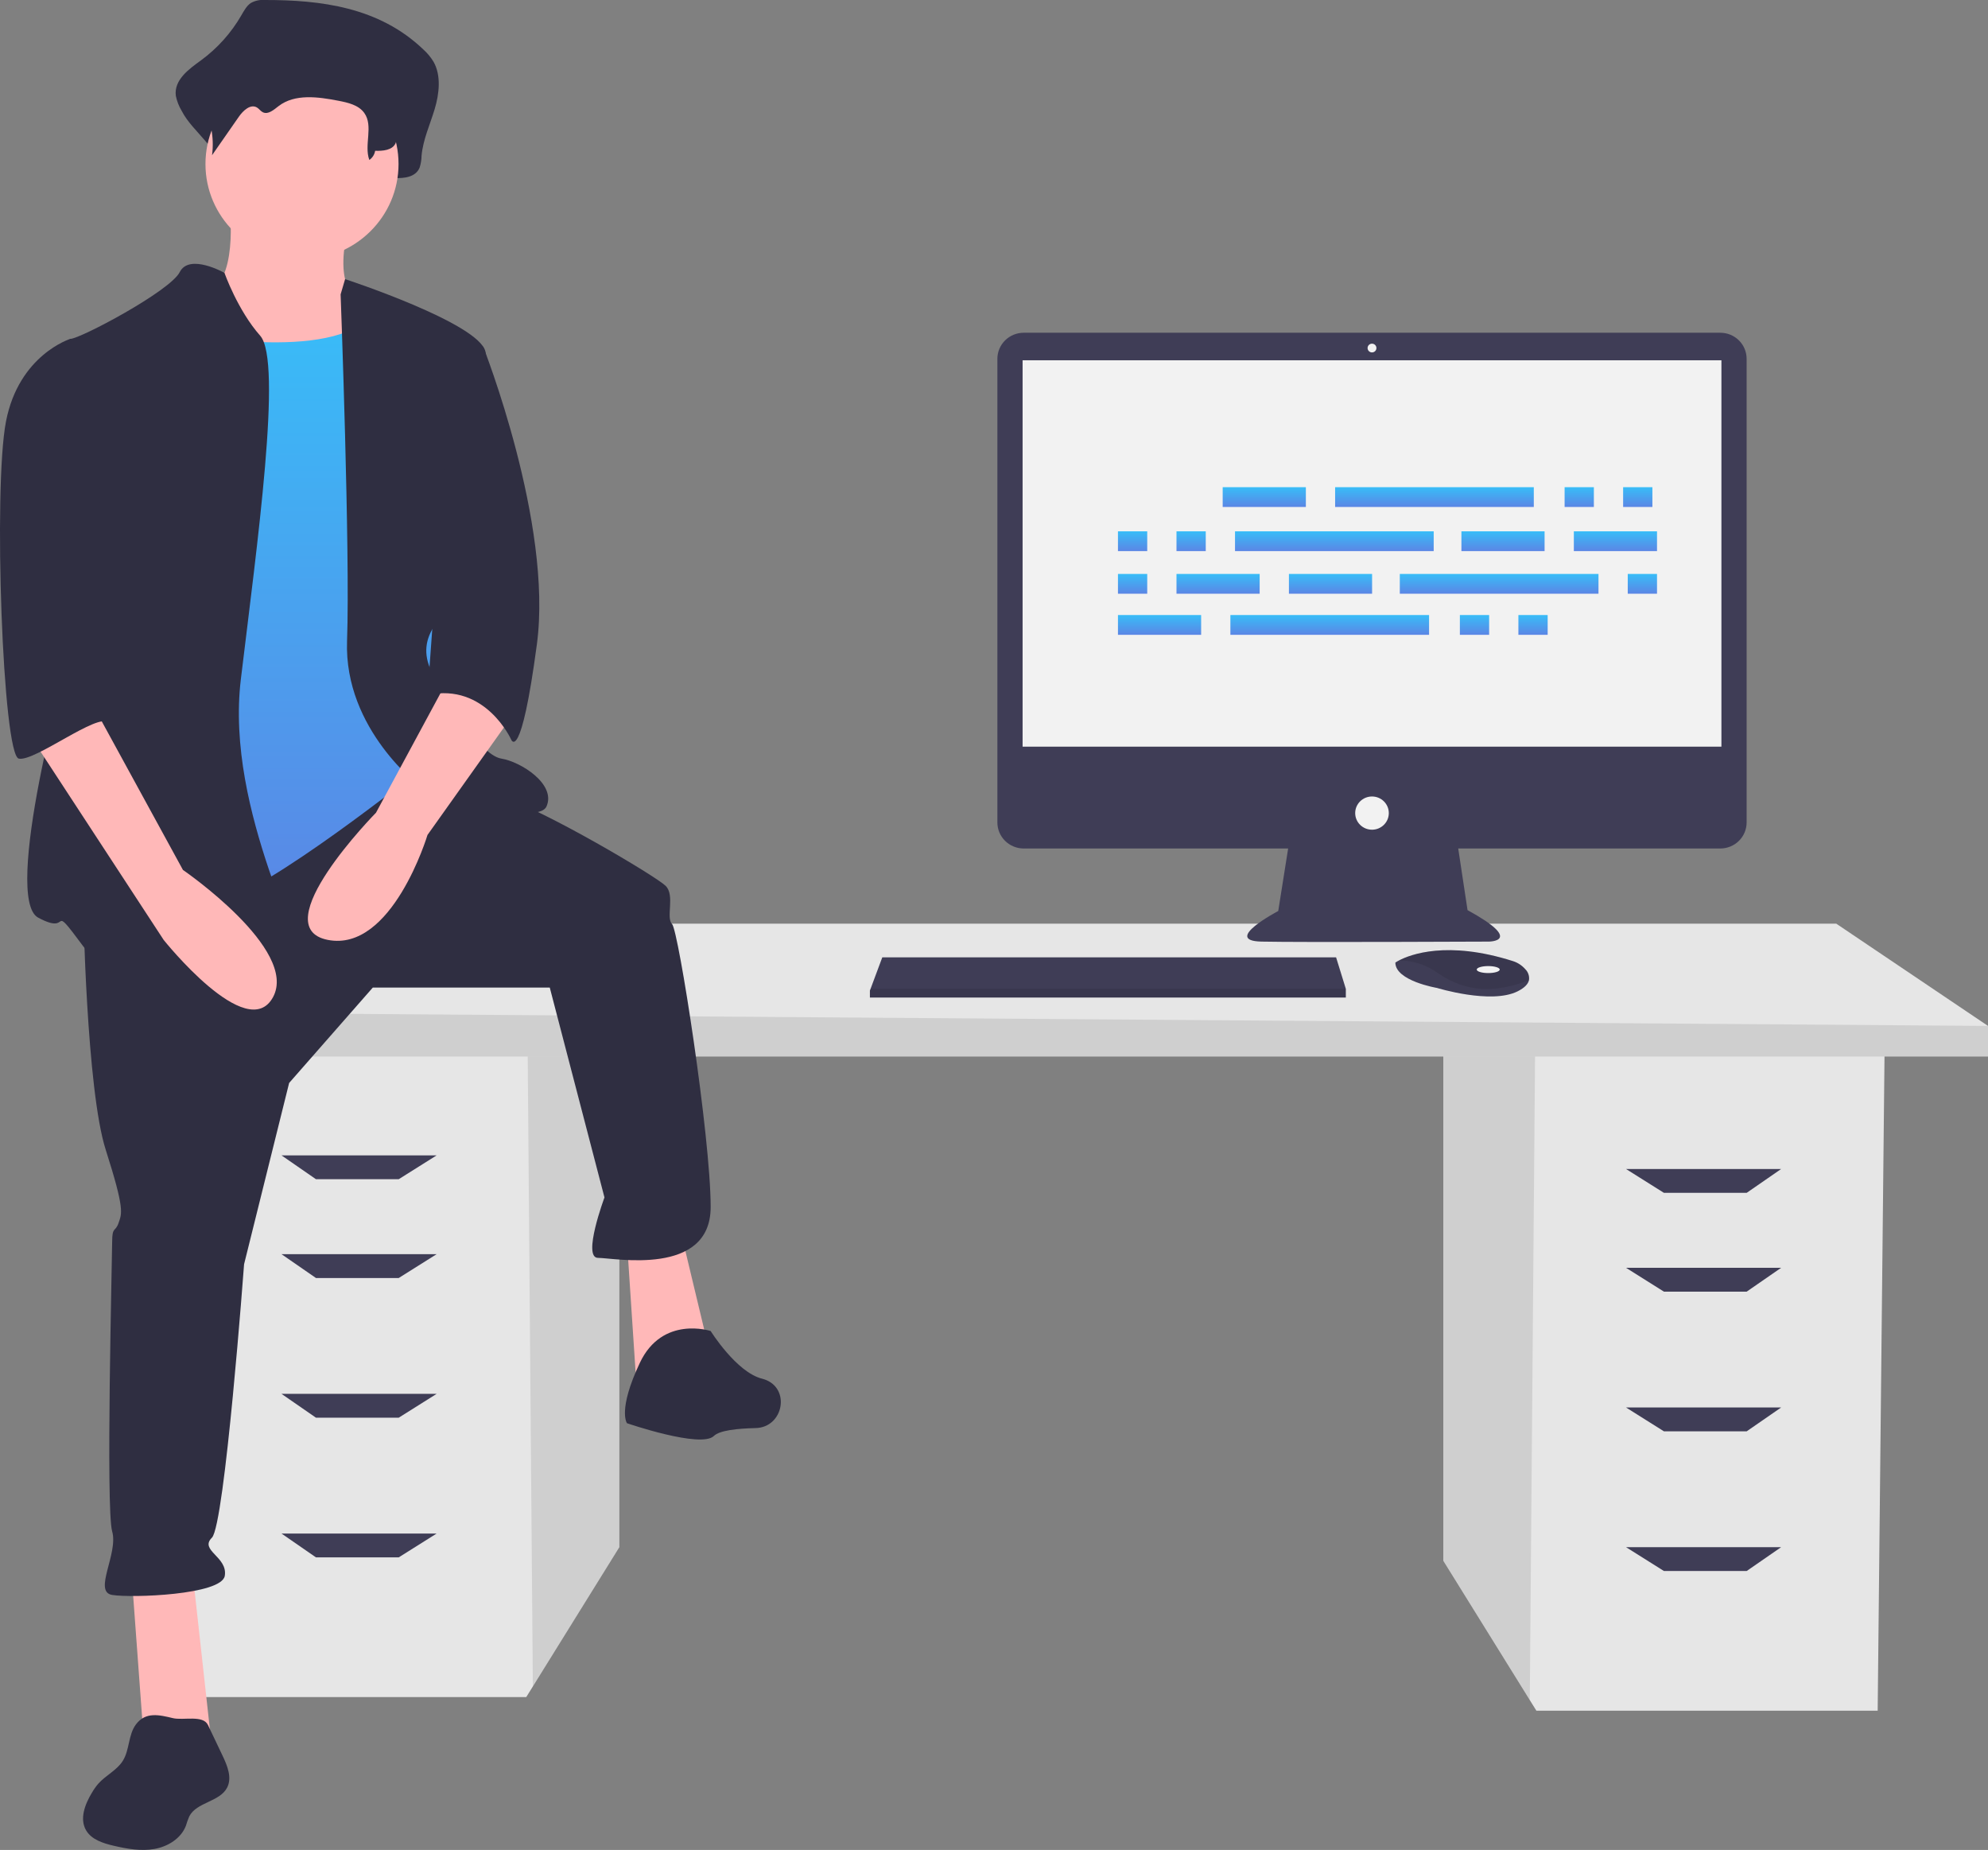 <svg width="359" height="334" viewBox="0 0 359 334" fill="none" xmlns="http://www.w3.org/2000/svg">
<rect x="0" y="0" width="359" height="334" fill="#808080" stroke="none"/>
<g clip-path="url(#clip0_1_52)">
<path d="M260.636 189.532V281.797L276.256 306.948L277.445 308.861H339.078L340.323 189.532H260.636Z" fill="#E6E6E6"/>
<path opacity="0.1" d="M260.636 189.532V281.797L276.256 306.948L277.215 189.532H260.636Z" fill="black"/>
<path d="M111.844 187.071V279.336L96.224 304.488L95.035 306.401H33.402L32.157 187.071H111.844Z" fill="#E6E6E6"/>
<path opacity="0.1" d="M111.844 187.071V279.336L96.224 304.488L95.265 187.071H111.844Z" fill="black"/>
<path d="M359 185.226V190.761H24.063V182.765L55.191 166.772H331.608L359 185.226Z" fill="#E6E6E6"/>
<path opacity="0.1" d="M359 185.226V190.762H24.063V182.765L359 185.226Z" fill="black"/>
<path d="M72.001 212.905H57.059L50.833 208.6H78.849L72.001 212.905Z" fill="#3F3D56"/>
<path d="M72.001 230.743H57.059L50.833 226.438H78.849L72.001 230.743Z" fill="#3F3D56"/>
<path d="M72.001 255.963H57.059L50.833 251.657H78.849L72.001 255.963Z" fill="#3F3D56"/>
<path d="M72.001 281.182H57.059L50.833 276.876H78.849L72.001 281.182Z" fill="#3F3D56"/>
<path d="M300.479 215.366H315.421L321.647 211.06H293.631L300.479 215.366Z" fill="#3F3D56"/>
<path d="M300.479 233.204H315.421L321.647 228.898H293.631L300.479 233.204Z" fill="#3F3D56"/>
<path d="M300.479 258.423H315.421L321.647 254.117H293.631L300.479 258.423Z" fill="#3F3D56"/>
<path d="M300.479 283.642H315.421L321.647 279.336H293.631L300.479 283.642Z" fill="#3F3D56"/>
<path d="M310.654 60.077H184.868C184.243 60.077 183.625 60.198 183.048 60.434C182.47 60.671 181.946 61.017 181.504 61.453C181.062 61.89 180.712 62.408 180.473 62.978C180.234 63.548 180.111 64.16 180.111 64.777V148.495C180.111 149.112 180.234 149.723 180.473 150.294C180.712 150.864 181.062 151.382 181.504 151.819C181.946 152.255 182.47 152.601 183.048 152.837C183.625 153.074 184.243 153.195 184.868 153.195H232.618L230.829 164.48C230.829 164.48 220.605 169.846 227.794 170.004C234.982 170.161 268.847 170.004 268.847 170.004C268.847 170.004 275.396 170.004 265.013 164.322L263.33 153.195H310.654C311.279 153.195 311.898 153.074 312.475 152.837C313.052 152.601 313.576 152.255 314.018 151.819C314.46 151.382 314.81 150.864 315.049 150.294C315.288 149.723 315.411 149.112 315.411 148.495V64.777C315.411 64.16 315.288 63.548 315.049 62.978C314.81 62.408 314.46 61.89 314.018 61.453C313.576 61.017 313.052 60.671 312.475 60.434C311.898 60.198 311.279 60.077 310.654 60.077Z" fill="#3F3D56"/>
<path d="M310.859 65.048H184.664V134.808H310.859V65.048Z" fill="#F2F2F2"/>
<path d="M247.761 63.628C248.202 63.628 248.56 63.275 248.56 62.839C248.56 62.403 248.202 62.05 247.761 62.05C247.32 62.05 246.963 62.403 246.963 62.839C246.963 63.275 247.32 63.628 247.761 63.628Z" fill="#F2F2F2"/>
<path d="M247.761 149.802C249.437 149.802 250.796 148.459 250.796 146.803C250.796 145.147 249.437 143.804 247.761 143.804C246.085 143.804 244.726 145.147 244.726 146.803C244.726 148.459 246.085 149.802 247.761 149.802Z" fill="#F2F2F2"/>
<path d="M243.032 178.526V180.105H157.091V178.842L157.21 178.526L159.328 172.845H241.275L243.032 178.526Z" fill="#3F3D56"/>
<path d="M276.104 176.981C275.948 177.642 275.357 178.34 274.021 179C269.229 181.367 259.485 178.368 259.485 178.368C259.485 178.368 251.977 177.106 251.977 173.791C252.188 173.649 252.408 173.52 252.635 173.405C254.65 172.352 261.33 169.753 273.175 173.515C274.048 173.785 274.827 174.29 275.427 174.973C275.692 175.231 275.892 175.547 276.01 175.896C276.128 176.246 276.16 176.617 276.104 176.981Z" fill="#3F3D56"/>
<path opacity="0.1" d="M276.104 176.981C270.239 179.202 265.01 179.368 259.645 175.685C257.616 174.203 255.159 173.404 252.635 173.405C254.65 172.352 261.33 169.753 273.175 173.515C274.048 173.785 274.827 174.29 275.427 174.973C275.692 175.231 275.892 175.547 276.01 175.896C276.128 176.246 276.16 176.617 276.104 176.981Z" fill="black"/>
<path d="M268.75 175.685C269.897 175.685 270.827 175.403 270.827 175.054C270.827 174.706 269.897 174.423 268.75 174.423C267.603 174.423 266.673 174.706 266.673 175.054C266.673 175.403 267.603 175.685 268.75 175.685Z" fill="#F2F2F2"/>
<path opacity="0.1" d="M243.032 178.526V180.105H157.091V178.842L157.21 178.526H243.032Z" fill="black"/>
<path d="M47.784 0C46.912 -0.071 46.038 0.122 45.28 0.553C44.535 1.057 44.065 1.94 43.586 2.762C41.753 5.942 39.272 8.711 36.299 10.894C34.134 12.461 31.382 14.415 31.752 17.304C31.948 18.258 32.304 19.173 32.808 20.01C34.805 23.994 40.255 27.072 39.719 31.617C41.703 28.335 39.049 26.712 41.033 23.43C41.978 21.867 43.62 20.103 45.047 21.084C45.525 21.413 45.838 22.002 46.336 22.291C47.523 22.979 48.785 21.663 49.836 20.732C53.459 17.518 58.611 18.36 63.119 19.361C65.247 19.834 67.585 20.454 68.843 22.464C70.497 25.106 67.271 27.96 66.456 30.948C66.39 31.202 66.386 31.469 66.447 31.725C66.507 31.981 66.63 32.219 66.804 32.418C66.978 32.617 67.198 32.772 67.445 32.868C67.692 32.965 67.96 33.001 68.224 32.974C69.577 32.842 71.18 32.734 71.26 32.147C72.962 32.207 75.047 32.017 75.776 30.266C75.999 29.573 76.117 28.851 76.126 28.125C76.393 25.183 77.657 22.5 78.494 19.701C79.331 16.901 79.695 13.621 78.282 11.139C77.778 10.313 77.155 9.565 76.432 8.917C68.416 1.253 57.877 -0.011 47.784 0Z" fill="#2F2E41"/>
<path d="M41.462 37.358C41.462 37.358 43.206 51.712 36.814 52.86C30.422 54.008 42.624 73.528 42.624 73.528L71.678 76.973L64.706 54.008C64.706 54.008 60.057 52.286 62.962 40.803C65.868 29.321 41.462 37.358 41.462 37.358Z" fill="#FFB8B8"/>
<path d="M23.739 283.944L26.064 315.521H38.266L34.78 283.944H23.739Z" fill="#FFB8B8"/>
<path d="M113.226 224.235L114.969 250.645L128.334 244.904L123.104 223.087L113.226 224.235Z" fill="#FFB8B8"/>
<path d="M15.023 163.378C15.023 163.378 15.604 196.677 19.091 207.586C22.577 218.494 21.996 219.068 21.415 220.79C20.834 222.513 20.253 221.365 20.253 224.235C20.253 227.106 19.091 272.461 20.253 276.48C21.415 280.499 16.766 287.389 20.253 287.963C23.739 288.537 40.01 287.963 40.591 284.518C41.172 281.073 35.942 279.925 38.266 277.629C40.591 275.332 44.077 228.254 44.077 228.254L52.212 195.529L67.32 178.305H99.28L109.158 216.198C109.158 216.198 105.091 227.106 107.996 227.106C110.901 227.106 128.334 230.551 128.334 217.92C128.334 205.289 122.523 167.971 121.361 166.823C120.199 165.675 121.942 161.656 120.199 159.934C118.455 158.211 98.118 146.155 90.564 143.858C83.01 141.562 72.412 138.828 72.412 138.828L15.023 163.378Z" fill="#2F2E41"/>
<path d="M128.334 240.311C128.334 240.311 119.618 237.44 115.55 246.052C111.482 254.664 113.226 256.96 113.226 256.96C113.226 256.96 126.591 261.553 128.915 259.257C129.926 258.257 133.137 257.91 136.443 257.837C141.477 257.725 142.816 250.688 138.062 249.05C137.92 249.001 137.776 248.958 137.631 248.922C132.982 247.774 128.334 240.311 128.334 240.311Z" fill="#2F2E41"/>
<path d="M54.536 46.831C64.164 46.831 71.969 39.12 71.969 29.608C71.969 20.096 64.164 12.384 54.536 12.384C44.909 12.384 37.104 20.096 37.104 29.608C37.104 39.12 44.909 46.831 54.536 46.831Z" fill="#FFB8B8"/>
<path d="M31.874 60.036C31.874 60.036 60.347 65.778 67.32 56.592C74.293 47.406 77.199 82.427 77.199 82.427L80.685 119.171L75.456 139.265C75.456 139.265 48.145 161.082 39.428 162.804C30.712 164.526 17.347 165.675 17.347 165.675C17.347 165.675 21.415 101.947 21.415 100.799C21.415 99.651 31.874 60.036 31.874 60.036Z" fill="url(#paint0_linear_1_52)"/>
<path d="M40.534 49.269C40.534 49.269 34.199 45.683 32.456 49.128C30.712 52.573 14.442 61.185 12.699 61.185C10.956 61.185 16.185 108.837 13.861 114.578C11.537 120.319 0.496 162.23 6.888 165.675C13.28 169.119 8.631 162.23 15.023 170.842C21.415 179.454 52.793 179.454 54.536 176.009C56.28 172.564 40.591 146.729 43.496 122.616C46.401 98.502 51.05 65.203 46.983 60.61C42.915 56.017 40.534 49.269 40.534 49.269Z" fill="#2F2E41"/>
<path d="M61.51 53.147L62.319 50.395C62.319 50.395 86.496 58.314 87.658 63.481C88.82 68.648 88.239 104.818 84.172 107.688C80.104 110.559 74.293 115.152 78.361 122.041C82.428 128.931 87.077 136.395 90.564 136.969C94.05 137.543 100.442 141.562 98.699 145.58C96.956 149.599 76.037 142.136 76.037 142.136C76.037 142.136 62.091 131.802 62.672 115.726C63.253 99.651 61.51 53.147 61.51 53.147Z" fill="#2F2E41"/>
<path d="M81.847 120.893L67.901 146.729C67.901 146.729 47.564 167.397 59.185 169.694C70.807 171.99 77.199 150.748 77.199 150.748L92.307 129.505L81.847 120.893Z" fill="#FFB8B8"/>
<path d="M48.633 4.507C47.931 4.455 47.227 4.59 46.595 4.897C46.023 5.31 45.552 5.843 45.216 6.459C43.666 8.762 41.645 10.72 39.284 12.206C37.522 13.314 35.281 14.695 35.583 16.737C35.746 17.422 36.038 18.07 36.442 18.649C38.073 21.493 38.723 24.785 38.292 28.026L43.138 21.067C43.907 19.962 45.244 18.715 46.405 19.409C46.794 19.641 47.049 20.058 47.454 20.262C48.42 20.748 49.448 19.818 50.303 19.159C53.253 16.888 57.447 17.483 61.116 18.191C62.849 18.525 64.752 18.963 65.776 20.384C67.478 22.744 65.701 26.155 66.694 28.882C66.972 28.69 67.208 28.444 67.389 28.16C67.569 27.876 67.689 27.559 67.743 27.228C69.129 27.27 70.826 27.136 71.42 25.898C71.6 25.413 71.697 24.901 71.705 24.385C71.922 22.306 72.951 20.409 73.632 18.431C74.314 16.452 74.61 14.134 73.46 12.379C73.039 11.785 72.532 11.256 71.954 10.809C65.429 5.392 56.85 4.499 48.633 4.507Z" fill="#2F2E41"/>
<path d="M235.817 87.96H220.798V91.532H235.817V87.96Z" fill="url(#paint1_linear_1_52)"/>
<path d="M287.826 87.96H282.542V91.532H287.826V87.96Z" fill="url(#paint2_linear_1_52)"/>
<path d="M298.395 87.96H293.11V91.532H298.395V87.96Z" fill="url(#paint3_linear_1_52)"/>
<path d="M276.979 87.96H241.101V91.532H276.979V87.96Z" fill="url(#paint4_linear_1_52)"/>
<path d="M216.905 111.042H201.886V114.615H216.905V111.042Z" fill="url(#paint5_linear_1_52)"/>
<path d="M268.914 111.042H263.629V114.615H268.914V111.042Z" fill="url(#paint6_linear_1_52)"/>
<path d="M279.482 111.042H274.198V114.615H279.482V111.042Z" fill="url(#paint7_linear_1_52)"/>
<path d="M258.067 111.042H222.189V114.615H258.067V111.042Z" fill="url(#paint8_linear_1_52)"/>
<path d="M278.926 95.929H263.907V99.501H278.926V95.929Z" fill="url(#paint9_linear_1_52)"/>
<path d="M299.229 95.929H284.21V99.501H299.229V95.929Z" fill="url(#paint10_linear_1_52)"/>
<path d="M207.17 95.929H201.886V99.501H207.17V95.929Z" fill="url(#paint11_linear_1_52)"/>
<path d="M217.739 95.929H212.455V99.501H217.739V95.929Z" fill="url(#paint12_linear_1_52)"/>
<path d="M258.901 95.929H223.023V99.501H258.901V95.929Z" fill="url(#paint13_linear_1_52)"/>
<path d="M247.776 103.623H232.758V107.195H247.776V103.623Z" fill="url(#paint14_linear_1_52)"/>
<path d="M227.473 103.623H212.455V107.195H227.473V103.623Z" fill="url(#paint15_linear_1_52)"/>
<path d="M207.17 103.623H201.886V107.195H207.17V103.623Z" fill="url(#paint16_linear_1_52)"/>
<path d="M299.229 103.623H293.945V107.195H299.229V103.623Z" fill="url(#paint17_linear_1_52)"/>
<path d="M288.66 103.623H252.782V107.195H288.66V103.623Z" fill="url(#paint18_linear_1_52)"/>
<path d="M81.847 61.184L87.261 62.604C87.261 62.604 99.861 94.484 96.956 116.3C94.05 138.117 92.307 133.524 92.307 133.524C92.307 133.524 87.658 123.19 77.199 125.486L81.847 61.184Z" fill="#2F2E41"/>
<path d="M24.544 311.347C23.143 313.229 23.424 315.918 22.183 317.906C21.107 319.63 19.079 320.533 17.733 322.06C17.304 322.567 16.921 323.112 16.589 323.686C15.341 325.752 14.326 328.4 15.556 330.477C16.545 332.148 18.624 332.801 20.53 333.246C22.94 333.809 25.444 334.259 27.882 333.829C30.32 333.399 32.702 331.924 33.571 329.633C33.742 329.057 33.945 328.491 34.18 327.937C35.501 325.367 39.645 325.34 40.998 322.785C41.944 320.998 41.074 318.837 40.204 317.012L37.549 311.437C36.667 309.587 33.095 310.651 31.232 310.208C28.803 309.63 26.292 308.993 24.544 311.347Z" fill="#2F2E41"/>
<path d="M5.145 132.376L29.55 169.694C29.55 169.694 44.658 188.64 49.307 180.028C53.956 171.416 33.036 157.063 33.036 157.063L17.347 128.357L5.145 132.376Z" fill="#FFB8B8"/>
<path d="M17.347 62.333L12.699 61.184C12.699 61.184 3.401 64.055 1.077 76.112C-1.247 88.168 0.496 136.395 3.401 136.969C6.307 137.543 17.751 128.571 19.583 130.474C21.415 132.376 15.604 122.616 17.347 117.448C19.091 112.281 17.347 62.333 17.347 62.333Z" fill="#2F2E41"/>
</g>
<defs>
<linearGradient id="paint0_linear_1_52" x1="49.016" y1="55.056" x2="49.016" y2="165.675" gradientUnits="userSpaceOnUse">
<stop stop-color="#38BDF8"/>
<stop offset="1" stop-color="#5B86E5"/>
</linearGradient>
<linearGradient id="paint1_linear_1_52" x1="228.308" y1="87.96" x2="228.308" y2="91.532" gradientUnits="userSpaceOnUse">
<stop stop-color="#38BDF8"/>
<stop offset="1" stop-color="#5B86E5"/>
</linearGradient>
<linearGradient id="paint2_linear_1_52" x1="285.184" y1="87.96" x2="285.184" y2="91.532" gradientUnits="userSpaceOnUse">
<stop stop-color="#38BDF8"/>
<stop offset="1" stop-color="#5B86E5"/>
</linearGradient>
<linearGradient id="paint3_linear_1_52" x1="295.753" y1="87.96" x2="295.753" y2="91.532" gradientUnits="userSpaceOnUse">
<stop stop-color="#38BDF8"/>
<stop offset="1" stop-color="#5B86E5"/>
</linearGradient>
<linearGradient id="paint4_linear_1_52" x1="259.04" y1="87.96" x2="259.04" y2="91.532" gradientUnits="userSpaceOnUse">
<stop stop-color="#38BDF8"/>
<stop offset="1" stop-color="#5B86E5"/>
</linearGradient>
<linearGradient id="paint5_linear_1_52" x1="209.395" y1="111.042" x2="209.395" y2="114.615" gradientUnits="userSpaceOnUse">
<stop stop-color="#38BDF8"/>
<stop offset="1" stop-color="#5B86E5"/>
</linearGradient>
<linearGradient id="paint6_linear_1_52" x1="266.271" y1="111.042" x2="266.271" y2="114.615" gradientUnits="userSpaceOnUse">
<stop stop-color="#38BDF8"/>
<stop offset="1" stop-color="#5B86E5"/>
</linearGradient>
<linearGradient id="paint7_linear_1_52" x1="276.84" y1="111.042" x2="276.84" y2="114.615" gradientUnits="userSpaceOnUse">
<stop stop-color="#38BDF8"/>
<stop offset="1" stop-color="#5B86E5"/>
</linearGradient>
<linearGradient id="paint8_linear_1_52" x1="240.128" y1="111.042" x2="240.128" y2="114.615" gradientUnits="userSpaceOnUse">
<stop stop-color="#38BDF8"/>
<stop offset="1" stop-color="#5B86E5"/>
</linearGradient>
<linearGradient id="paint9_linear_1_52" x1="271.417" y1="95.929" x2="271.417" y2="99.501" gradientUnits="userSpaceOnUse">
<stop stop-color="#38BDF8"/>
<stop offset="1" stop-color="#5B86E5"/>
</linearGradient>
<linearGradient id="paint10_linear_1_52" x1="291.72" y1="95.929" x2="291.72" y2="99.501" gradientUnits="userSpaceOnUse">
<stop stop-color="#38BDF8"/>
<stop offset="1" stop-color="#5B86E5"/>
</linearGradient>
<linearGradient id="paint11_linear_1_52" x1="204.528" y1="95.929" x2="204.528" y2="99.501" gradientUnits="userSpaceOnUse">
<stop stop-color="#38BDF8"/>
<stop offset="1" stop-color="#5B86E5"/>
</linearGradient>
<linearGradient id="paint12_linear_1_52" x1="215.097" y1="95.929" x2="215.097" y2="99.501" gradientUnits="userSpaceOnUse">
<stop stop-color="#38BDF8"/>
<stop offset="1" stop-color="#5B86E5"/>
</linearGradient>
<linearGradient id="paint13_linear_1_52" x1="240.962" y1="95.929" x2="240.962" y2="99.501" gradientUnits="userSpaceOnUse">
<stop stop-color="#38BDF8"/>
<stop offset="1" stop-color="#5B86E5"/>
</linearGradient>
<linearGradient id="paint14_linear_1_52" x1="240.267" y1="103.623" x2="240.267" y2="107.195" gradientUnits="userSpaceOnUse">
<stop stop-color="#38BDF8"/>
<stop offset="1" stop-color="#5B86E5"/>
</linearGradient>
<linearGradient id="paint15_linear_1_52" x1="219.964" y1="103.623" x2="219.964" y2="107.195" gradientUnits="userSpaceOnUse">
<stop stop-color="#38BDF8"/>
<stop offset="1" stop-color="#5B86E5"/>
</linearGradient>
<linearGradient id="paint16_linear_1_52" x1="204.528" y1="103.623" x2="204.528" y2="107.195" gradientUnits="userSpaceOnUse">
<stop stop-color="#38BDF8"/>
<stop offset="1" stop-color="#5B86E5"/>
</linearGradient>
<linearGradient id="paint17_linear_1_52" x1="296.587" y1="103.623" x2="296.587" y2="107.195" gradientUnits="userSpaceOnUse">
<stop stop-color="#38BDF8"/>
<stop offset="1" stop-color="#5B86E5"/>
</linearGradient>
<linearGradient id="paint18_linear_1_52" x1="270.721" y1="103.623" x2="270.721" y2="107.195" gradientUnits="userSpaceOnUse">
<stop stop-color="#38BDF8"/>
<stop offset="1" stop-color="#5B86E5"/>
</linearGradient>
<clipPath id="clip0_1_52">
<rect width="359" height="334" fill="white"/>
</clipPath>
</defs>
</svg>
